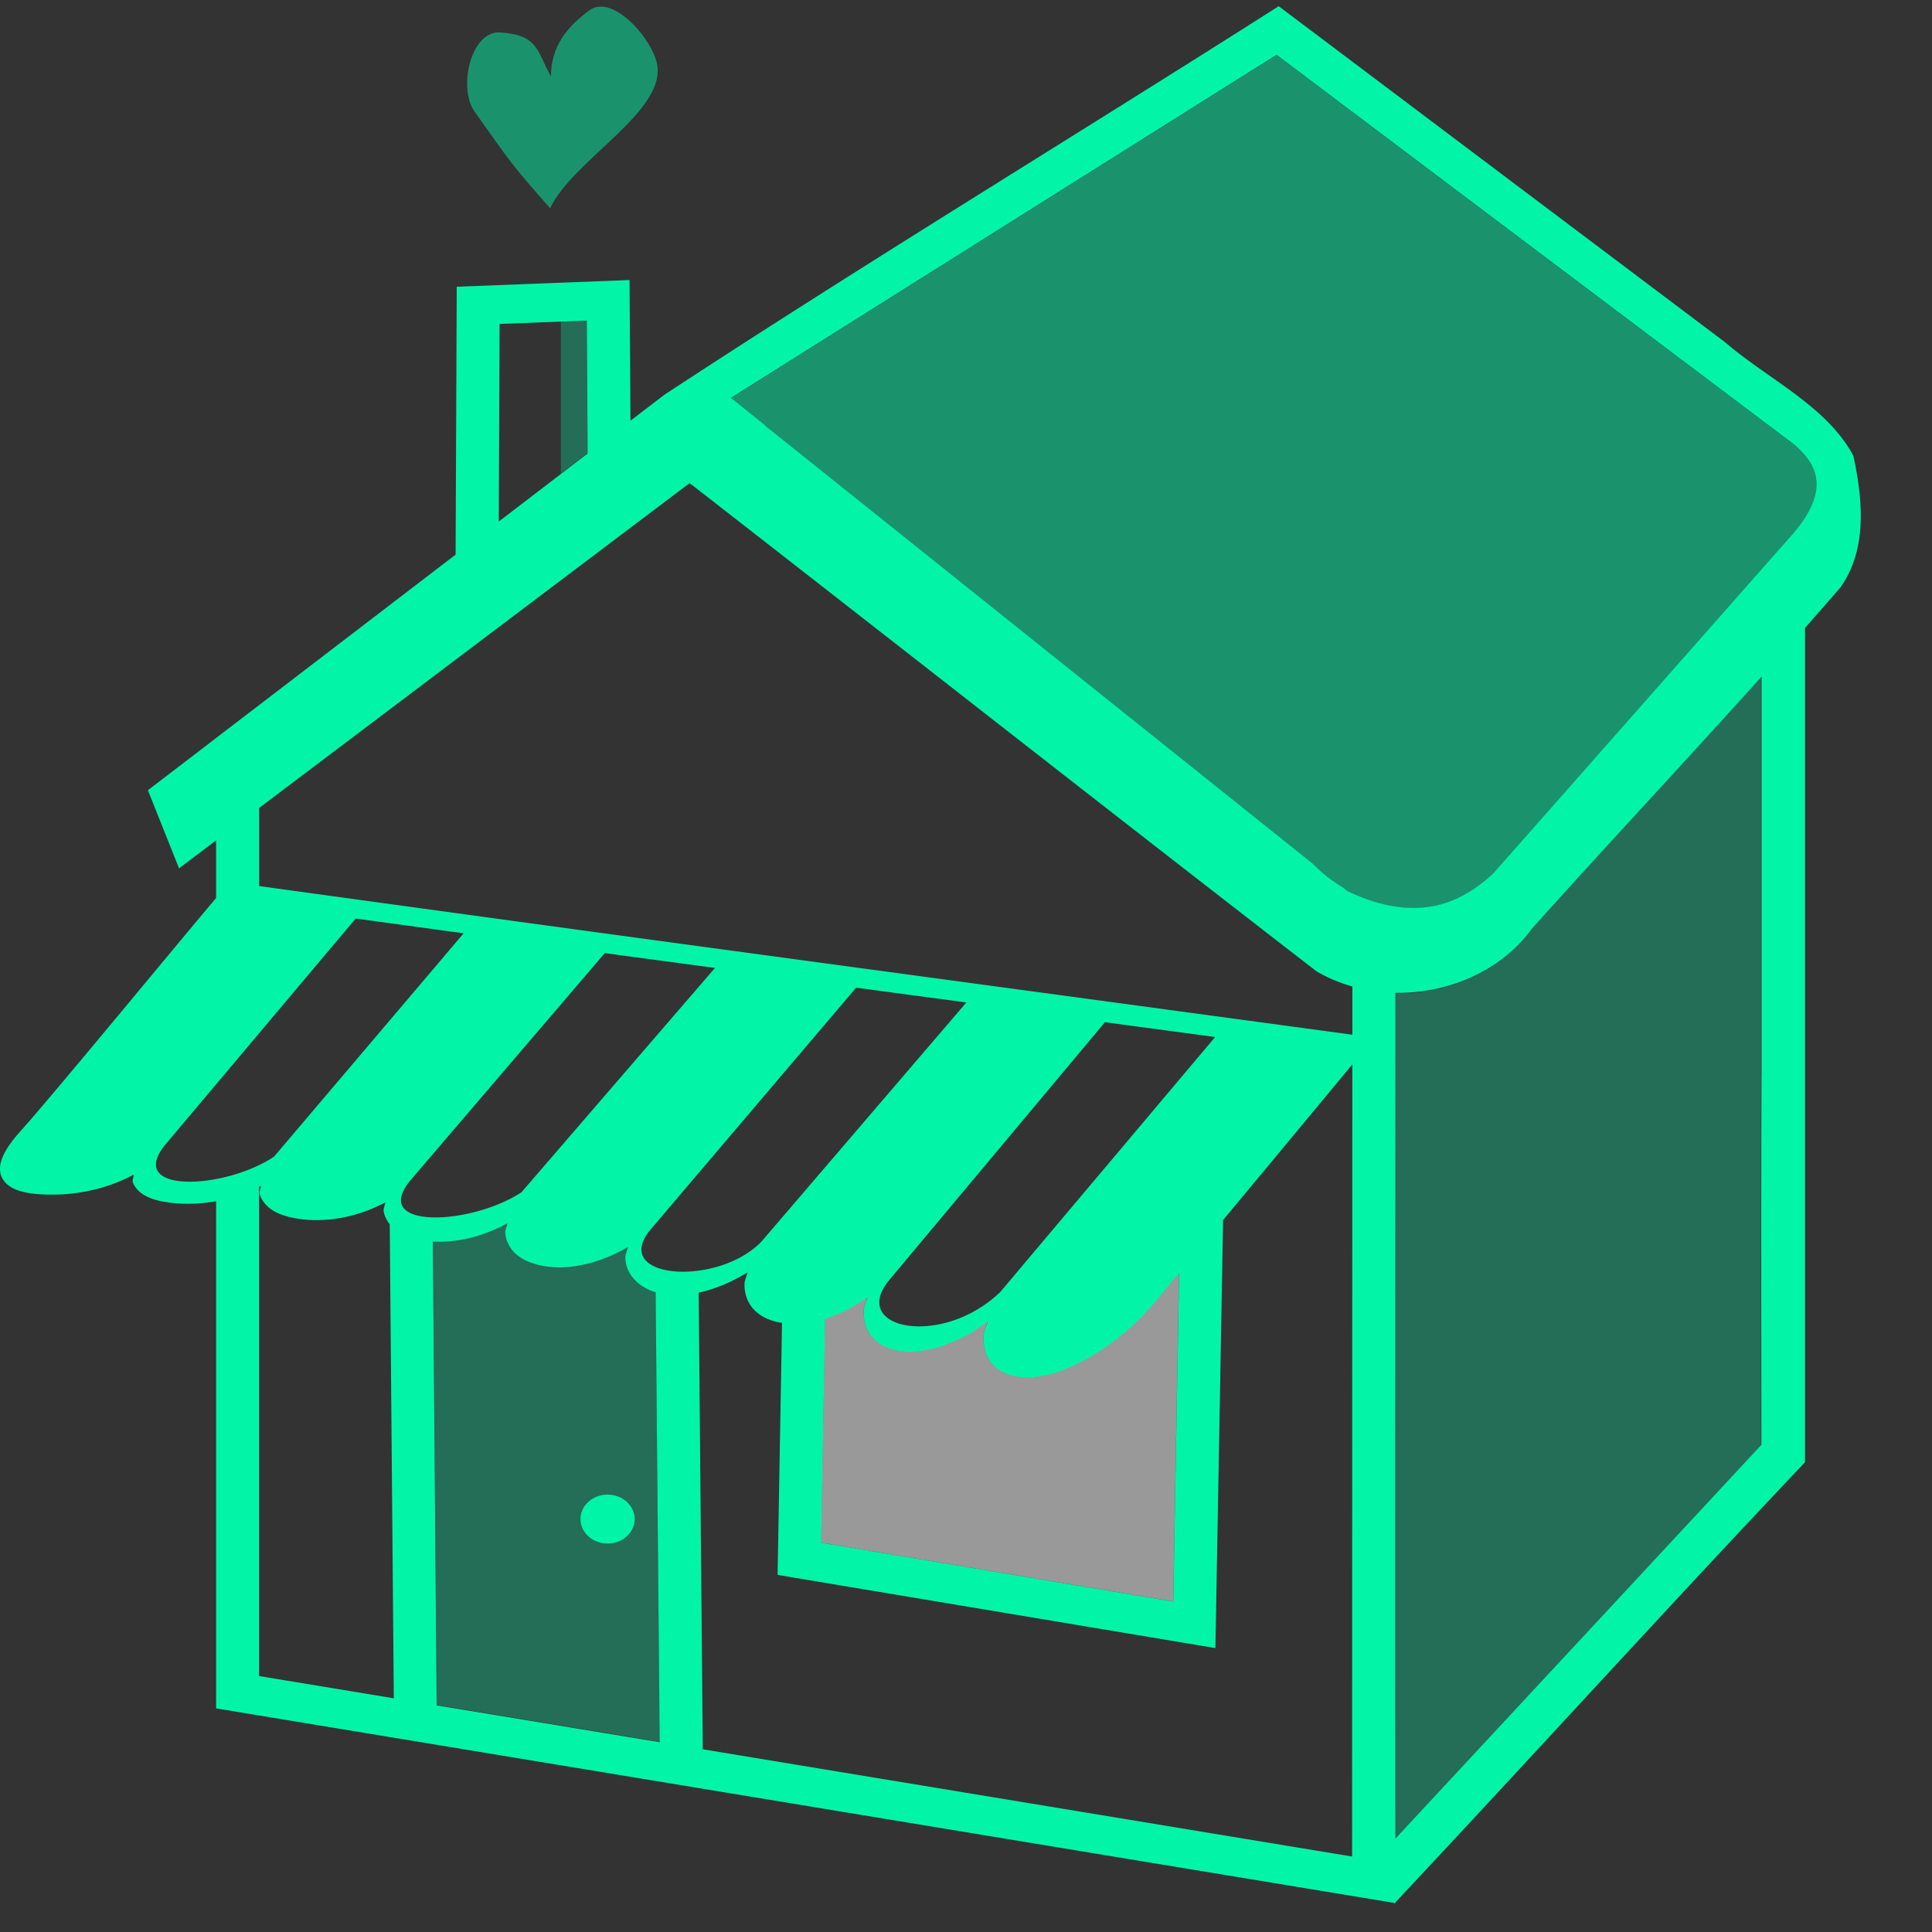 <?xml version="1.0" encoding="UTF-8" standalone="no"?>
<svg
   xmlns:dc="http://purl.org/dc/elements/1.1/"
   xmlns:cc="http://creativecommons.org/ns#"
   xmlns:rdf="http://www.w3.org/1999/02/22-rdf-syntax-ns#"
   xmlns:svg="http://www.w3.org/2000/svg"
   xmlns="http://www.w3.org/2000/svg"
   version="1.1"
   id="svg4146"
   viewBox="0 0 128 128"
   height="36.124mm"
   width="36.124mm">
  <rect x="0" y="0" width="128" height="128" fill="#333333" stroke="none"/>
  <defs
     id="defs4148" />
  <path
      style="fill:#02F5A7;fill-opacity:0.5;fill-rule:evenodd;stroke:none;stroke-width:1px;stroke-linecap:butt;stroke-linejoin:miter;stroke-opacity:1"
      d="m 39.664,0.444 c -0.21,0.022 -0.41,0.096 -0.593,0.228 C 37.604,1.734 36.511,3.041 36.502,5.06 35.563,3.436 35.722,2.312 33.131,2.15 31.194,2.029 30.332,5.823 31.438,7.385 c 2.446,3.457 2.461,3.523 5.009,6.413 1.519,-3.241 7.853,-6.49 7.059,-9.67 -0.383,-1.532 -2.373,-3.839 -3.842,-3.684 z"
      id="path4970" />
  <path
      style="color:#000000;font-style:normal;font-variant:normal;font-weight:normal;font-stretch:normal;font-size:medium;line-height:normal;font-family:sans-serif;text-indent:0;text-align:start;text-decoration:none;text-decoration-line:none;text-decoration-style:solid;text-decoration-color:#000000;letter-spacing:normal;word-spacing:normal;text-transform:none;direction:ltr;block-progression:tb;writing-mode:lr-tb;baseline-shift:baseline;text-anchor:start;white-space:normal;clip-rule:nonzero;display:inline;overflow:visible;visibility:visible;opacity:1;isolation:auto;mix-blend-mode:normal;color-interpolation:sRGB;color-interpolation-filters:linearRGB;solid-color:#000000;solid-opacity:1;fill:#02F5A7;fill-opacity:1;fill-rule:evenodd;stroke:none;stroke-width:3.861;stroke-linecap:butt;stroke-linejoin:miter;stroke-miterlimit:4;stroke-dasharray:none;stroke-dashoffset:0;stroke-opacity:1;color-rendering:auto;image-rendering:auto;shape-rendering:auto;text-rendering:auto;enable-background:accumulate"
      d="m 84.717,0.411 c -13.532,8.613 -27.296,16.953 -40.687,25.733 -0.753,0.577 -1.507,1.153 -2.26,1.73 l -0.061,-9.321 -11.449,0.444 -0.075,17.749 C 23.39,41.948 16.594,47.151 9.799,52.355 l 2.064,5.176 2.454,-1.852 0,3.816 c -1.288,1.527 -3.63,4.351 -6.233,7.48 -2.868,3.447 -5.726,6.86 -6.672,7.905 -3.1e-4,3e-4 0,0.003 0,0.004 l 0,0 c -0.581,0.641 -0.973,1.182 -1.202,1.688 -0.229,0.506 -0.3,1.031 -0.059,1.487 0.241,0.456 0.717,0.715 1.208,0.858 0.491,0.144 1.043,0.201 1.667,0.223 1.804,0.063 3.912,-0.278 5.831,-1.319 0,0.177 -0.113,0.366 -0.047,0.533 0.185,0.468 0.615,0.798 1.088,0.995 0.473,0.198 1.018,0.299 1.635,0.36 0.87,0.085 1.819,0.049 2.786,-0.128 l 0,33.605 78.048,12.886 0,0.051 0.041,-0.044 0.043,0.008 c 0.008,-0.012 -0.008,-0.02 0,-0.031 l 0,-0.022 c 9.091,-9.691 18.002,-19.516 27.136,-29.157 l 0,-55.274 c 0.789,-0.895 1.574,-1.792 2.353,-2.694 1.812,-2.57 1.456,-5.871 0.852,-8.713 -1.786,-3.317 -5.651,-5.063 -8.523,-7.54 C 104.417,15.243 94.567,7.827 84.718,0.412 Z m -0.142,3.22 0.002,0 34.207,25.755 c 1.118,0.935 1.552,1.771 1.564,2.681 0.011,0.801 -0.348,1.774 -1.262,2.933 -0.003,0.004 -0.006,0.008 -0.009,0.013 -0.125,0.158 -0.26,0.319 -0.407,0.484 l -3.059,3.467 -5.711,6.473 -2.857,3.237 c -0.004,0.005 -0.009,0.01 -0.012,0.015 l -5.568,6.311 -2.529,2.864 c -0.186,0.173 -0.371,0.334 -0.556,0.486 -7.9e-4,6.6e-4 -0.003,0.002 -0.004,0.004 -0.184,0.15 -0.368,0.29 -0.552,0.42 -0.002,7.2e-4 -0.004,0.004 -0.007,0.006 -0.919,0.648 -1.842,1.046 -2.792,1.24 -0.277,0.051 -0.554,0.092 -0.836,0.111 -0.163,0.013 -0.329,0.022 -0.496,0.024 -0.036,2.5e-4 -0.073,-0.002 -0.109,-0.002 -0.004,-3e-5 -0.009,3e-5 -0.012,0 -0.211,-0.002 -0.424,-0.013 -0.641,-0.033 -0.017,-7.3e-4 -0.035,-0.004 -0.053,-0.006 -0.209,-0.021 -0.42,-0.051 -0.635,-0.089 -0.038,-0.007 -0.075,-0.011 -0.113,-0.018 -0.192,-0.037 -0.389,-0.083 -0.587,-0.133 -0.043,-0.011 -0.086,-0.019 -0.129,-0.031 -0.682,-0.185 -1.393,-0.452 -2.138,-0.807 L 88.967,58.79 C 88.249,58.36 87.592,57.852 87.041,57.276 L 50.665,28.177 c 0.007,-0.004 0.01,-0.008 0.016,-0.013 L 48.426,26.36 84.573,3.632 Z m -45.698,17.606 0.055,8.81 c -1.963,1.503 -3.926,3.007 -5.889,4.51 l 0.057,-13.096 5.778,-0.223 z m 6.812,10.769 c 13.85,10.773 27.648,21.614 41.531,32.345 0.751,0.443 1.554,0.769 2.377,1.005 l 0,3.198 c -2.657,-0.361 -5.315,-0.721 -7.973,-1.081 -2.752,-0.373 -5.504,-0.746 -8.256,-1.118 -2.754,-0.373 -5.501,-0.745 -8.254,-1.118 -2.752,-0.372 -5.503,-0.746 -8.254,-1.118 -2.751,-0.372 -5.502,-0.745 -8.252,-1.118 -2.751,-0.373 -5.502,-0.746 -8.252,-1.12 -2.75,-0.374 -5.497,-0.749 -8.246,-1.125 -2.749,-0.376 -5.499,-0.753 -8.246,-1.131 -2.233,-0.307 -4.463,-0.614 -6.694,-0.922 l 0,-5.175 28.522,-21.522 z m 71.02,12.824 0,26.383 c 8e-4,-5.7e-4 0.003,-7.2e-4 0.004,-0.002 l 0,0.015 c -0.002,0.002 -0.004,0.005 -0.007,0.008 -0.029,8.188 -0.017,16.332 -0.007,24.483 l -24.255,26.098 c -0.024,-18.618 0.002,-37.357 0.002,-56.037 3.51,0.062 7.025,-1.468 9.023,-4.221 5.031,-5.607 10.201,-11.122 15.238,-16.726 z m -93.144,16.026 7.154,0.977 -12.562,14.797 c -3.281,2.196 -9.81,2.475 -7.241,-0.751 L 23.564,60.858 Z m 16.505,2.289 7.301,0.983 -12.821,14.861 C 31.201,81.195 24.541,81.475 27.163,78.235 L 40.068,63.146 Z m 16.652,2.291 7.301,0.981 -13.571,15.838 c -2.932,3.032 -10.006,2.485 -7.384,-0.754 L 56.721,65.437 Z m 16.484,2.289 7.301,0.981 -14.235,16.89 c -3.847,3.708 -10.008,2.485 -7.386,-0.754 L 73.205,67.725 Z m 16.389,2.791 -0.014,52.484 -43.02,-7.105 -0.273,-30.255 c 1.071,-0.229 2.181,-0.69 3.249,-1.348 -0.058,0.246 -0.203,0.51 -0.21,0.745 -0.017,0.588 0.147,1.152 0.518,1.606 0.37,0.453 0.931,0.769 1.592,0.93 0.122,0.03 0.248,0.05 0.374,0.069 l -0.293,16.7 29.005,4.848 0.028,-1.52 0.482,-26.838 c 1.012,-1.218 1.262,-1.516 2.424,-2.915 2.944,-3.543 5.306,-6.39 6.138,-7.401 z m -72.31,8.048 c -0.01,0.181 -0.119,0.374 -0.07,0.552 0.132,0.484 0.504,0.881 0.959,1.136 0.455,0.255 0.996,0.403 1.612,0.497 1.742,0.265 3.823,-0.068 5.74,-1.085 -0.02,0.195 -0.137,0.401 -0.105,0.592 0.053,0.313 0.198,0.601 0.401,0.853 l 0.269,31.408 -8.924,-1.474 0,-32.423 c 0.039,-0.02 0.081,-0.034 0.119,-0.055 z m 16.333,2.479 c -0.034,0.213 -0.161,0.437 -0.144,0.643 0.045,0.53 0.296,1.027 0.708,1.394 0.412,0.366 0.959,0.605 1.59,0.747 1.744,0.393 3.864,-0.07 5.833,-1.211 -0.047,0.23 -0.182,0.474 -0.178,0.696 0.02,1.062 0.822,1.95 2.011,2.301 L 43.706,115.426 28.929,112.986 28.676,82.252 c 1.552,0.098 3.302,-0.308 4.94,-1.209 z M 78.121,84.338 77.731,106.107 54.404,102.209 54.665,87.361 c 0.424,-0.131 0.853,-0.293 1.281,-0.49 0.516,-0.237 1.019,-0.591 1.525,-0.919 -0.07,0.27 -0.226,0.558 -0.243,0.815 -0.039,0.616 0.093,1.207 0.449,1.691 0.356,0.484 0.929,0.828 1.608,0.985 1.391,0.321 3.001,-0.081 4.611,-0.891 0.521,-0.262 1.03,-0.641 1.542,-0.992 -0.076,0.28 -0.238,0.582 -0.261,0.848 -0.056,0.641 0.056,1.251 0.405,1.757 0.349,0.506 0.94,0.865 1.641,1.008 1.429,0.292 3.066,-0.206 4.71,-1.105 1.644,-0.899 3.295,-2.242 4.631,-3.856 0.007,-0.007 0.132,-0.158 0.14,-0.168 0.081,-0.098 1.12,-1.347 1.418,-1.706 z M 40.254,99.022 a 1.795,1.621 0 0 0 -1.794,1.62 1.795,1.621 0 0 0 1.794,1.62 1.795,1.621 0 0 0 1.795,-1.62 1.795,1.621 0 0 0 -1.795,-1.62 z"
      id="path5212" />
  <path
      style="color:#000000;font-style:normal;font-variant:normal;font-weight:normal;font-stretch:normal;font-size:medium;line-height:normal;font-family:sans-serif;text-indent:0;text-align:start;text-decoration:none;text-decoration-line:none;text-decoration-style:solid;text-decoration-color:#000000;letter-spacing:normal;word-spacing:normal;text-transform:none;direction:ltr;block-progression:tb;writing-mode:lr-tb;baseline-shift:baseline;text-anchor:start;white-space:normal;clip-rule:nonzero;display:inline;overflow:visible;visibility:visible;opacity:1;isolation:auto;mix-blend-mode:normal;color-interpolation:sRGB;color-interpolation-filters:linearRGB;solid-color:#000000;solid-opacity:1;fill:#02F5A7;fill-opacity:0.5;fill-rule:evenodd;stroke:none;stroke-width:3.861;stroke-linecap:butt;stroke-linejoin:miter;stroke-miterlimit:4;stroke-dasharray:none;stroke-dashoffset:0;stroke-opacity:1;color-rendering:auto;image-rendering:auto;shape-rendering:auto;text-rendering:auto;enable-background:accumulate"
      d="m 84.579,3.646 0.002,0 34.207,25.755 c 1.118,0.935 1.552,1.771 1.564,2.681 0.011,0.801 -0.348,1.774 -1.262,2.933 -0.003,0.004 -0.006,0.008 -0.009,0.013 -0.125,0.158 -0.26,0.319 -0.407,0.484 l -3.059,3.467 -5.711,6.473 -2.857,3.237 c -0.004,0.005 -0.009,0.01 -0.012,0.015 l -5.568,6.311 -2.529,2.864 c -0.186,0.173 -0.371,0.334 -0.556,0.486 -7.9e-4,6.6e-4 -0.003,0.002 -0.004,0.004 -0.184,0.15 -0.368,0.29 -0.552,0.42 -0.002,7.2e-4 -0.004,0.004 -0.007,0.006 -0.919,0.648 -1.842,1.046 -2.792,1.24 -0.277,0.051 -0.554,0.092 -0.836,0.111 -0.163,0.013 -0.329,0.022 -0.496,0.024 -0.036,2.5e-4 -0.073,-0.002 -0.109,-0.002 -0.004,-3e-5 -0.009,3e-5 -0.012,0 -0.211,-0.002 -0.424,-0.013 -0.641,-0.033 -0.017,-7.3e-4 -0.035,-0.004 -0.053,-0.006 -0.209,-0.021 -0.42,-0.051 -0.635,-0.089 -0.038,-0.007 -0.075,-0.011 -0.113,-0.018 -0.192,-0.037 -0.389,-0.083 -0.587,-0.133 -0.043,-0.011 -0.086,-0.019 -0.129,-0.031 -0.682,-0.185 -1.392,-0.452 -2.138,-0.807 l -0.305,-0.245 c -0.718,-0.43 -1.375,-0.938 -1.926,-1.514 L 50.67,28.192 c 0.007,-0.004 0.01,-0.008 0.016,-0.013 L 48.43,26.375 84.577,3.647 Z"
      id="path3380" />
  <path
      style="color:#000000;font-style:normal;font-variant:normal;font-weight:normal;font-stretch:normal;font-size:medium;line-height:normal;font-family:sans-serif;text-indent:0;text-align:start;text-decoration:none;text-decoration-line:none;text-decoration-style:solid;text-decoration-color:#000000;letter-spacing:normal;word-spacing:normal;text-transform:none;direction:ltr;block-progression:tb;writing-mode:lr-tb;baseline-shift:baseline;text-anchor:start;white-space:normal;clip-rule:nonzero;display:inline;overflow:visible;visibility:visible;opacity:1;isolation:auto;mix-blend-mode:normal;color-interpolation:sRGB;color-interpolation-filters:linearRGB;solid-color:#000000;solid-opacity:1;fill:#02F5A7;fill-opacity:0.3;fill-rule:evenodd;stroke:none;stroke-width:3.861;stroke-linecap:butt;stroke-linejoin:miter;stroke-miterlimit:4;stroke-dasharray:none;stroke-dashoffset:0;stroke-opacity:1;color-rendering:auto;image-rendering:auto;shape-rendering:auto;text-rendering:auto;enable-background:accumulate"
      d="m 116.675,44.865 0,26.383 c 8e-4,-5.7e-4 0.003,-7.2e-4 0.004,-0.002 l 0,0.015 c -0.002,0.002 -0.004,0.005 -0.007,0.008 -0.029,8.188 -0.017,16.332 -0.007,24.483 l -24.255,26.098 c -0.024,-18.618 0.002,-37.357 0.002,-56.037 3.51,0.062 7.025,-1.468 9.023,-4.221 5.031,-5.607 10.201,-11.122 15.238,-16.726 z"
      id="path4204" />
  <path
     style="color:#000000;font-style:normal;font-variant:normal;font-weight:normal;font-stretch:normal;font-size:medium;line-height:normal;font-family:sans-serif;text-indent:0;text-align:start;text-decoration:none;text-decoration-line:none;text-decoration-style:solid;text-decoration-color:#000000;letter-spacing:normal;word-spacing:normal;text-transform:none;direction:ltr;block-progression:tb;writing-mode:lr-tb;baseline-shift:baseline;text-anchor:start;white-space:normal;clip-rule:nonzero;display:inline;overflow:visible;visibility:visible;opacity:1;isolation:auto;mix-blend-mode:normal;color-interpolation:sRGB;color-interpolation-filters:linearRGB;solid-color:#000000;solid-opacity:1;fill:#ffffff;fill-opacity:0.5;fill-rule:evenodd;stroke:none;stroke-width:3.861;stroke-linecap:butt;stroke-linejoin:miter;stroke-miterlimit:4;stroke-dasharray:none;stroke-dashoffset:0;stroke-opacity:1;color-rendering:auto;image-rendering:auto;shape-rendering:auto;text-rendering:auto;enable-background:accumulate"
     d="m 78.117,84.333 -0.39,21.769 -23.327,-3.898 0.261,-14.848 c 0.424,-0.131 0.853,-0.293 1.281,-0.49 0.516,-0.237 1.019,-0.591 1.525,-0.919 -0.07,0.27 -0.226,0.558 -0.243,0.815 -0.039,0.616 0.093,1.207 0.449,1.691 0.356,0.484 0.929,0.828 1.608,0.985 1.391,0.321 3.001,-0.081 4.611,-0.891 0.521,-0.262 1.03,-0.641 1.542,-0.992 -0.076,0.28 -0.238,0.582 -0.261,0.848 -0.056,0.641 0.056,1.251 0.405,1.757 0.349,0.506 0.94,0.865 1.641,1.008 1.429,0.292 3.066,-0.206 4.71,-1.105 1.644,-0.899 3.295,-2.242 4.631,-3.856 0.007,-0.007 0.132,-0.158 0.14,-0.168 0.081,-0.098 1.12,-1.347 1.418,-1.706 z"
     id="path4218" />
  <path
      style="color:#000000;font-style:normal;font-variant:normal;font-weight:normal;font-stretch:normal;font-size:medium;line-height:normal;font-family:sans-serif;text-indent:0;text-align:start;text-decoration:none;text-decoration-line:none;text-decoration-style:solid;text-decoration-color:#000000;letter-spacing:normal;word-spacing:normal;text-transform:none;direction:ltr;block-progression:tb;writing-mode:lr-tb;baseline-shift:baseline;text-anchor:start;white-space:normal;clip-rule:nonzero;display:inline;overflow:visible;visibility:visible;opacity:1;isolation:auto;mix-blend-mode:normal;color-interpolation:sRGB;color-interpolation-filters:linearRGB;solid-color:#000000;solid-opacity:1;fill:#02F5A7;fill-opacity:0.3;fill-rule:evenodd;stroke:none;stroke-width:3.861;stroke-linecap:butt;stroke-linejoin:miter;stroke-miterlimit:4;stroke-dasharray:none;stroke-dashoffset:0;stroke-opacity:1;color-rendering:auto;image-rendering:auto;shape-rendering:auto;text-rendering:auto;enable-background:accumulate"
      d="M 38.869 21.213 L 37.158 21.279 L 37.158 31.375 C 37.747 30.924 38.335 30.472 38.924 30.021 L 38.869 21.213 z "
      id="path4268" />
  <path
      style="color:#000000;font-style:normal;font-variant:normal;font-weight:normal;font-stretch:normal;font-size:medium;line-height:normal;font-family:sans-serif;text-indent:0;text-align:start;text-decoration:none;text-decoration-line:none;text-decoration-style:solid;text-decoration-color:#000000;letter-spacing:normal;word-spacing:normal;text-transform:none;direction:ltr;block-progression:tb;writing-mode:lr-tb;baseline-shift:baseline;text-anchor:start;white-space:normal;clip-rule:nonzero;display:inline;overflow:visible;visibility:visible;opacity:1;isolation:auto;mix-blend-mode:normal;color-interpolation:sRGB;color-interpolation-filters:linearRGB;solid-color:#000000;solid-opacity:1;fill:#02F5A7;fill-opacity:0.3;fill-rule:evenodd;stroke:none;stroke-width:3.861;stroke-linecap:butt;stroke-linejoin:miter;stroke-miterlimit:4;stroke-dasharray:none;stroke-dashoffset:0;stroke-opacity:1;color-rendering:auto;image-rendering:auto;shape-rendering:auto;text-rendering:auto;enable-background:accumulate"
      d="m 33.62,81.017 c -0.034,0.213 -0.161,0.437 -0.144,0.643 0.045,0.53 0.296,1.027 0.708,1.394 0.412,0.366 0.959,0.605 1.59,0.747 1.744,0.393 3.864,-0.07 5.833,-1.211 -0.047,0.23 -0.182,0.474 -0.178,0.696 0.02,1.062 0.822,1.95 2.011,2.301 l 0.269,29.813 -14.777,-2.44 -0.253,-30.734 c 1.552,0.098 3.302,-0.308 4.94,-1.209 z"
      id="path4250" />
</svg>
